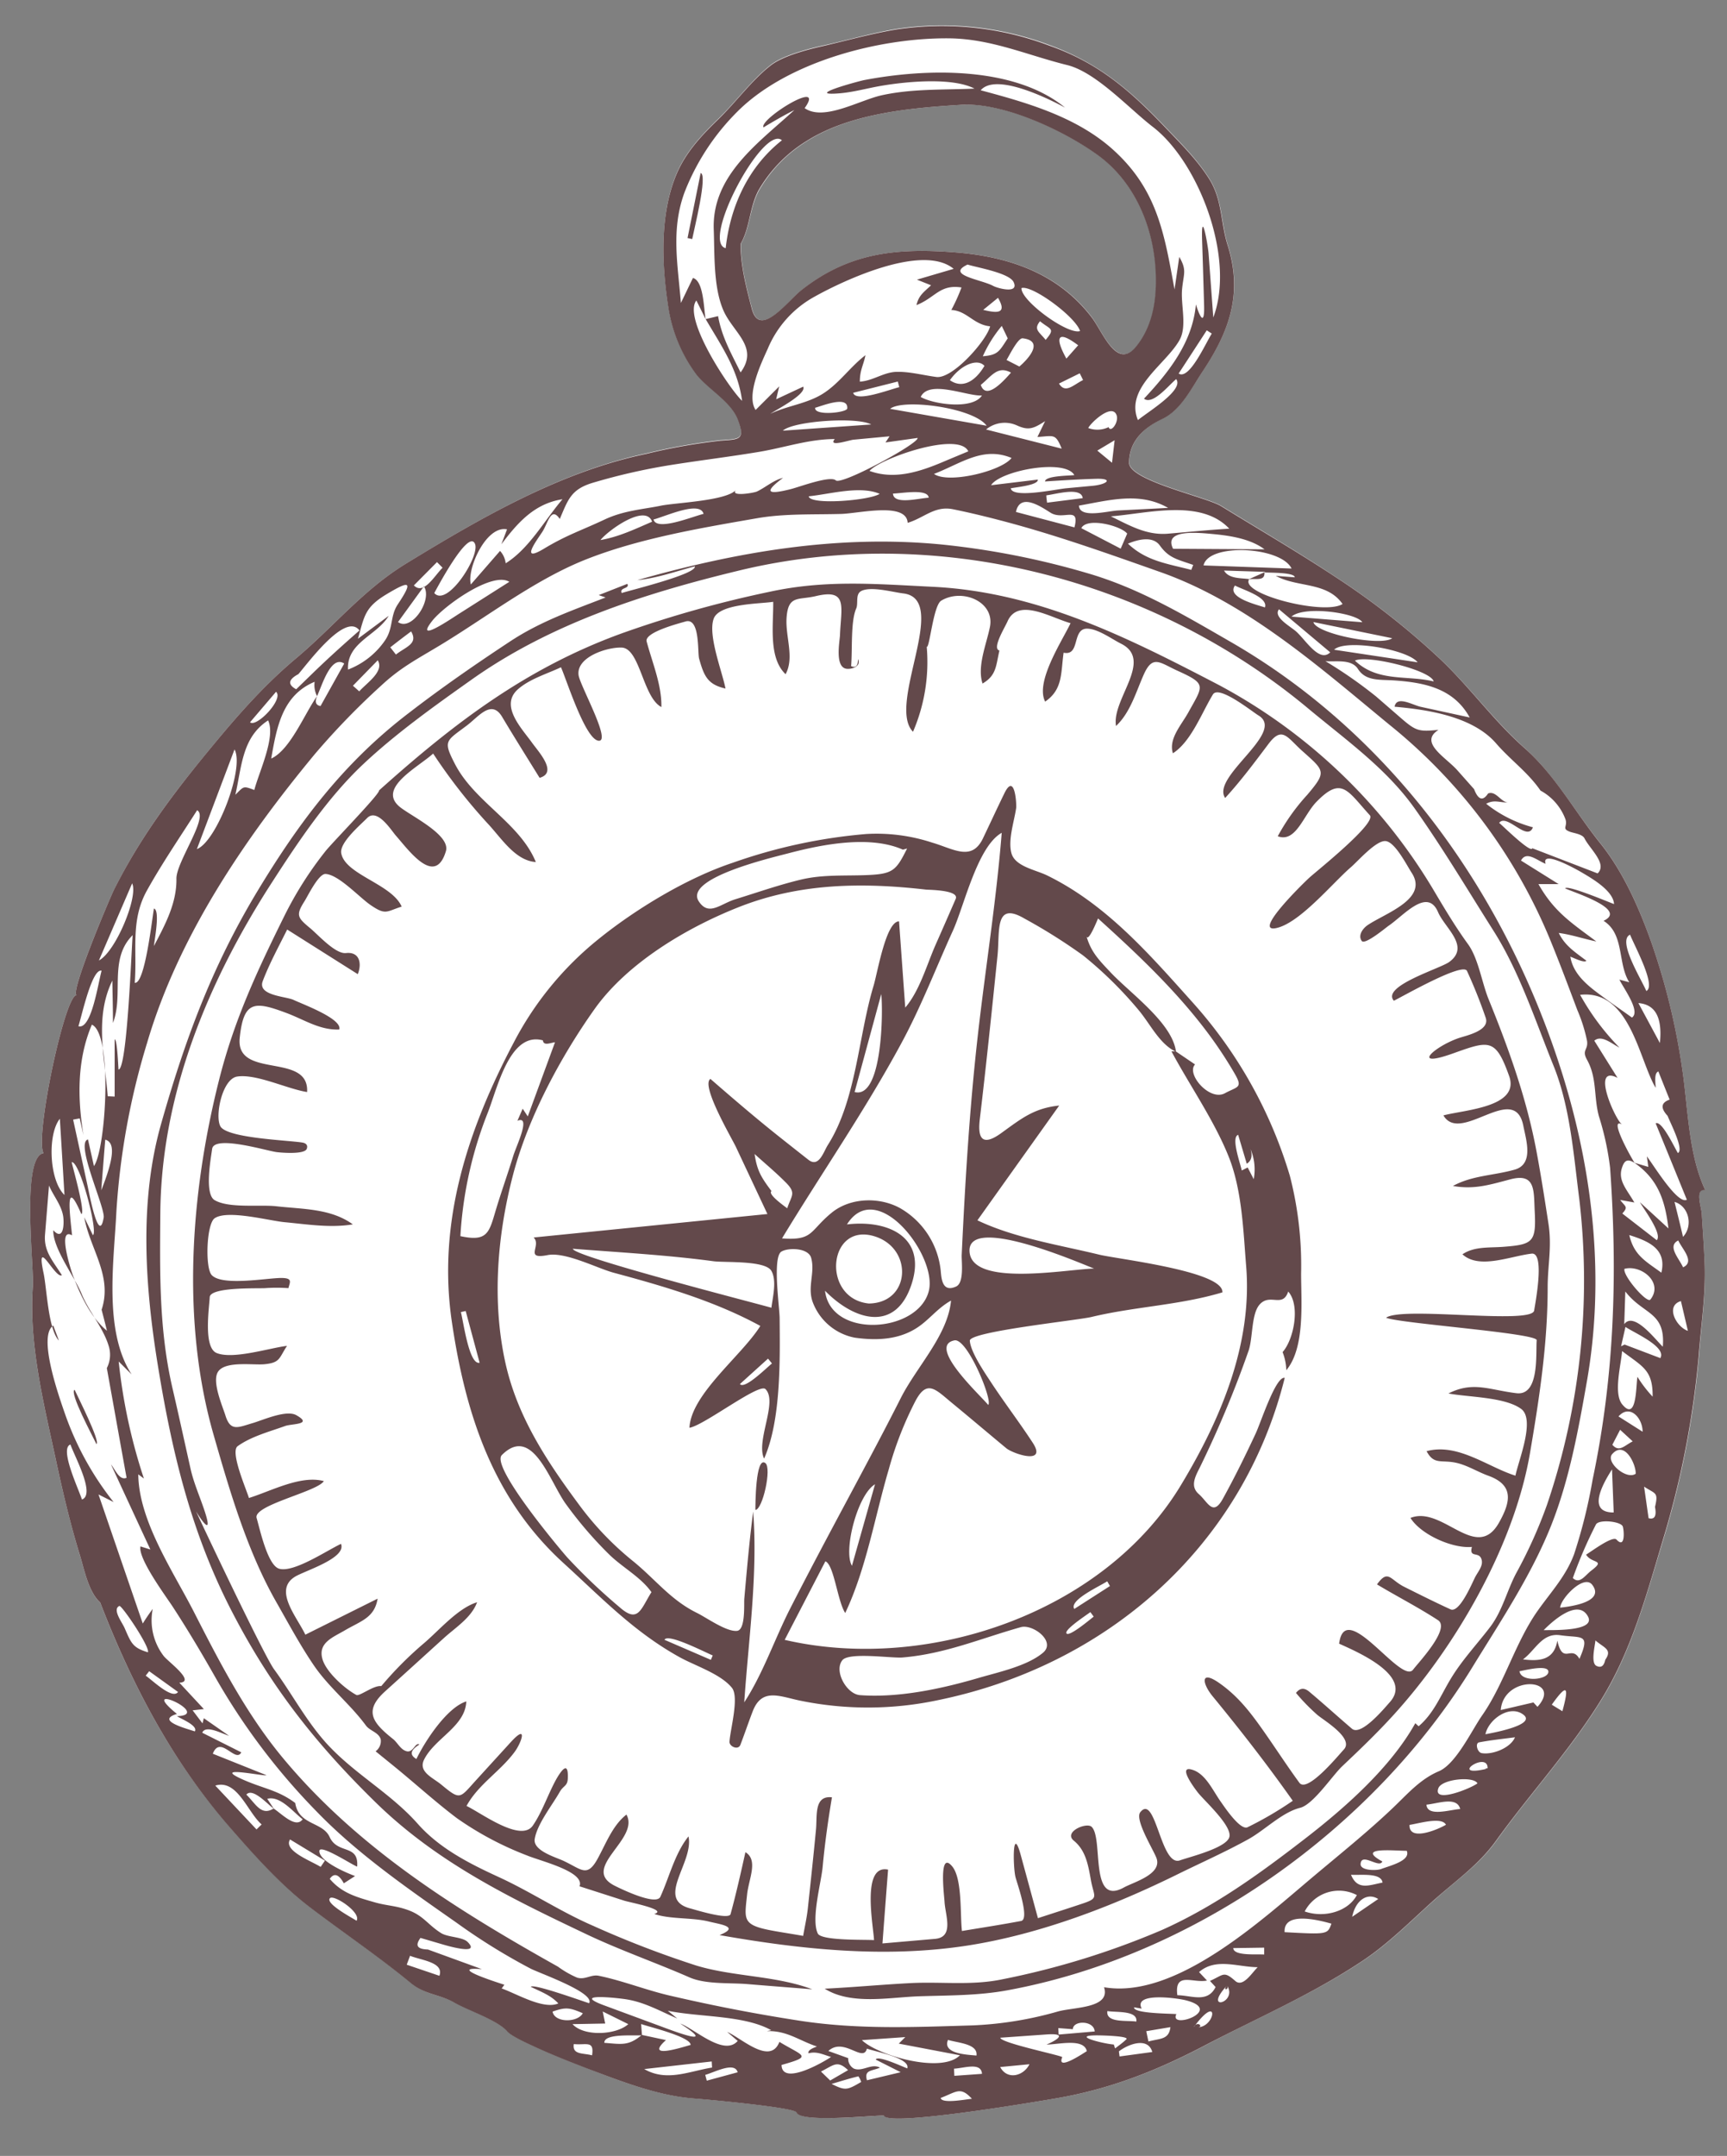 <svg xmlns="http://www.w3.org/2000/svg" viewBox="0 0 307 383"><rect x="0" y="0" width="307" height="383" fill="#808080" stroke="none"/><defs><style>.a{fill:#fff;}.b{fill:#63494b;}</style></defs><title>Unbenannt-4</title><path class="a" d="M303,224.14c-.12-2.85-.31-5.7-.5-8.56-.08-1.3-1.28-4.48.64-4.16-3.05-6.43-3.05-14.66-4.13-21.68a119.68,119.68,0,0,0-5.53-22.54c-2.2-6.15-5-12.46-9.07-17.5-4.56-5.68-8-12-13.45-16.87s-9.85-11-15.2-16a134.28,134.28,0,0,0-18-14.12C231,98.21,224,94.12,217.1,89.87c-2.68-1.65-16.44-4.53-16.38-7.74.07-3.83,2.68-6.21,5.91-7.74s5.23-5.52,7.2-8.5c4.8-7.21,7.11-13.8,4.44-22.33-1.28-4.12-.91-8.05-3.32-11.86-2.22-3.5-5.3-6.53-8.16-9.51C200.59,15.73,195.06,11.1,186.54,8a54,54,0,0,0-27.23-2.85c-4.39.73-8.67,2-13,2.94-2.67.6-7.1,1.74-9.27,3.43-3.37,2.62-6.16,6.5-9.34,9.58-3,2.91-5.82,5.9-7.46,9.81-3,7.21-2.6,16.18-1.4,23.77a26.7,26.7,0,0,0,5,11.81c2.08,2.65,6.16,4.84,7.34,8,1.35,3.64.24,3.47-3.11,3.71a105.78,105.78,0,0,0-13.22,2.36C99.63,83.8,85.46,92,72.15,100.15c-7.58,4.62-12.87,11.21-19.53,16.81-6.43,5.4-11.48,11.41-16.77,17.9-6,7.34-11.31,14.67-15.56,23.17-.86,1.7-7.95,18.49-6.65,18.78-2.05-.45-7.52,25.35-5.9,28.05-4,.62-1.64,20.36-1.9,23.68C5.06,239,8,250.24,10.14,260.33c1.17,5.37,2.46,10.73,4.07,16,.77,2.48,1.54,6.55,3.6,8.37,5.5,14.25,12.56,27.8,22.64,39.38,4.46,5.12,9.32,10.64,14.73,14.76,6,4.56,12.21,8.73,18,13.5,2.4,2,5.09,2,7.68,3.43,2.42,1.37,7.66,3.13,9.38,5.1.75.87,3.53,2.11,4.85,2.72,3.08,1.43,6.23,2.67,9.4,3.89,6.14,2.37,12.57,4.86,19.18,5.33,1.58.11,17.68,1.57,18,2.46.63,1.86,13.16.57,15.52.54.43,2.06,26.67-2.38,30.78-3.08,9.48-1.64,17.67-4.87,26.15-9.31,9.5-5,19.24-9.15,28.2-15.12,4.65-3.1,8.65-7.18,12.8-10.89,3.75-3.36,7.83-6.17,10.81-10.31,6.14-8.55,13.25-16.2,18.8-25.21,5.34-8.67,8-18.62,10.93-28.33a160.25,160.25,0,0,0,6.33-32.4C302.4,235.43,303.3,229.88,303,224.14ZM194.05,56.3c-6-7.82-14.77-10.72-24.22-11.47-10.4-.82-18.86.05-27.27,6.66-2.49,1.95-7.45,8.73-8.87,3.39-1-3.88-2-7.54-2-11.55,1.68-2.86,1.56-6.46,3.23-9.5a24.93,24.93,0,0,1,8.49-8.74c7.84-5,18.46-5.91,27.5-6.48,7.5-.47,18.2,4.56,24.21,8.87,7,5.05,10.38,13.83,10.43,22.3,0,4.2-.8,8.51-3.53,11.82C198.51,65.8,196,58.86,194.05,56.3Z"/><path class="b" d="M17.81,284.68c-2.06-1.82-2.84-5.89-3.6-8.37-1.62-5.25-2.9-10.61-4.07-16C8,250.24,5.06,239,5.84,228.54c.25-3.31-2.12-23.06,1.9-23.68-1.62-2.7,3.85-28.5,5.9-28.05-1.3-.28,5.79-17.07,6.64-18.78,4.26-8.5,9.58-15.83,15.56-23.17,5.3-6.49,10.35-12.5,16.78-17.9,6.66-5.59,11.95-12.19,19.52-16.81C85.46,92,99.63,83.8,114.84,80.64a104,104,0,0,1,13.22-2.35c3.35-.25,4.47-.08,3.11-3.71-1.19-3.2-5.27-5.4-7.34-8a26.7,26.7,0,0,1-5-11.81c-1.19-7.58-1.61-16.56,1.4-23.76,1.64-3.92,4.45-6.91,7.46-9.82,3.17-3.08,6-7,9.34-9.58,2.17-1.69,6.6-2.83,9.27-3.43,4.34-1,8.62-2.21,13-2.94a54,54,0,0,1,27.22,2.86c8.52,3,14.05,7.68,20.25,14.15,2.86,3,5.94,6,8.16,9.5,2.41,3.81,2,7.74,3.32,11.86,2.67,8.53.36,15.13-4.43,22.33-2,3-3.86,6.91-7.21,8.5s-5.85,3.92-5.91,7.74c-.06,3.21,13.7,6.09,16.38,7.74,6.91,4.25,13.93,8.34,20.69,12.82a134.28,134.28,0,0,1,18,14.12c5.36,5,9.72,11.17,15.2,16s8.89,11.19,13.44,16.87c4.05,5,6.88,11.35,9.08,17.5a119.87,119.87,0,0,1,5.53,22.54c1.07,7,1.08,15.26,4.13,21.68-1.92-.31-.72,2.87-.64,4.17.18,2.85.38,5.7.5,8.55.26,5.75-.64,11.29-1.07,17a161.19,161.19,0,0,1-6.34,32.41c-2.89,9.7-5.59,19.66-10.93,28.32-5.54,9-12.65,16.66-18.8,25.21-3,4.14-7,6.95-10.81,10.31-4.15,3.71-8.15,7.79-12.8,10.89-9,6-18.7,10.16-28.2,15.12-8.48,4.44-16.67,7.67-26.14,9.31-4.11.71-30.36,5.14-30.79,3.08-2.36,0-14.89,1.33-15.52-.54-.3-.89-16.4-2.35-18-2.46-6.62-.47-13-3-19.18-5.33-3.17-1.22-6.33-2.46-9.41-3.89-1.32-.61-4.09-1.85-4.85-2.72-1.72-2-7-3.72-9.38-5.1-2.58-1.47-5.27-1.45-7.67-3.42-5.8-4.78-12-8.95-18-13.51-5.41-4.12-10.27-9.64-14.73-14.76C30.37,312.48,23.31,298.93,17.81,284.68Zm30.83,36.6c1.51,1,3.94,3.59,5.16,1.92-1.73-1.34-4-4.25-6.29-3.64l1.17,1.77c-1.2-.89-3.78-3.8-4.89-2.52C45.46,320.45,46.43,322.67,48.64,321.28Zm65.44,40.22,4.3.92c-3.86,3.47,2.79,1.3,4.39.86,0-1.44-7.29-3.18-8.8-3.71l.15,2c-1.55.11-6.77-.36-6.69,1.34,3.12.24,4.28.58,6.65-1.39ZM56.39,123.64c-.47,1-.27,1.65.59,1.79l4.21-7.55c-2.4-1.59-4,4.08-4.83,5.79a4.32,4.32,0,0,1-.43-2.55c-5.76,2.41-6.74,8.07-7.72,13.64,3.42-1.55,6-8.14,8.18-11.12Zm165.66-20.76,2.89-1.29-7.35-.23c.84,1.5,3.08,1.31,4.48,1.52-1.82,2.63,13.37,6.49,16.59,4.42-2.81-4-8-2.88-11.87-5l3.37.26c0-.89-4.45-.8-5.39-.87.12,1.57-1.44,1.06-2.72,1.21Zm68.54,103.7,2.42.72c-.08-.63-.17-1.25-.26-1.87,1.23,1.59,5.48,8.61,7.11,7.7q-2.76-6.78-5.54-13.57c1.1-.54,3.3,4.23,3.95,5.28,1.15-.59-1.37-5.39-1.83-6.61q-1.94-2.08.36-2.88l-2-5c-.84.28-.47,2.22-.49,2.89-3-5.06-4.54-17.49-13.42-16.51a43.2,43.2,0,0,0,7,9.38c-1.4-.7-3.19-2.33-4.48-1.23l4.13,6.6c-4.86-2.48-.35,7.61.82,8.3-2.49-1.47,1.55,5.83,2.23,6.82-1.36-.87-1.87-.38-2.28.92-.7,2.22.87,3.78,2.22,6.1l-2.52-.45c.91,1.22,1.49,1.18.38,2.41l6.12,4.74c1.05-1.09-2.27-5.47-3-6.75l5.08,4.66c-.58-4.87-1.8-8.72-6.05-11.66ZM125.44,56.69l2.21-.53c.65,3.69,2.34,6.63,4,10,3.29-4.45-1.22-7-3-10.89-1.86-4.15-1.6-10-1.77-14.46-.37-9.63,7.86-15.34,14.33-21.26-1.89.95-3.68,2-5.49,3.08-.82-1.43,11.21-8.9,7.32-3.42,3.37,2.38,9.71-1.4,13.68-2.28,5.43-1.2,11-.94,16.51-1.19-4-2.06-12.26-1.23-16.53-.5-2.51.42-4.92,1.13-7.46,1.34-6.35.52,2.78-2,4.32-2.34,11-2.12,26.74-2.52,35.77,4.88-2.64-1.43-12.24-6.3-15-3.08,8.29,2.21,17.16,4.75,23.65,10.66,7.76,7.07,9,14.83,10.81,24.72l.84-5.78c1.41,2.4.75,3,.5,5.77s.92,6.55-.45,9c-2.42,4.32-9.75,8.51-7.4,14.22,1.8-1.48,8.27-5.36,6.8-7.28-1.37,1.14-4.17,4.66-5.72,3.48,4.45-4.76,8.62-10,9.23-16.75.59,1.92,1.59,4.23,1.45,0q-.16-5.7-.35-11.4c-.18-5.86,1,.64,1.15,2.32l.84,11.4c4-10.61-2.67-27.63-10.71-33.83-4.29-3.3-10.08-9.7-15.22-11-7.18-1.77-13.59-4.71-21.16-4.76-12.35-.09-28.65,4.17-37.49,13a41.41,41.41,0,0,0-9.41,14.35c-2.45,6.65-1.19,12.85-.65,19.66l2.14-4.44c1.92.52,1.91,5.44,2.26,7.32l-1.65-3.32c-2.47,3.17,5.85,15.67,8.13,17.83C131.18,65.61,128.31,61.59,125.44,56.69ZM24.58,261.92c.08,8.26,6.22,17.27,9.86,24.38,4.63,9.07,9.36,18.22,15.91,26.08,13.32,16,30.88,26.94,48.84,37a17.42,17.42,0,0,0,3.38,1.94c1.45.45,2.51-.61,3.88-.32,4.16.85,8.37,2.53,12.58,3.51,8,1.85,15.11,3.23,23.12,4.47,10.34,1.59,20.33,1.14,30.74.83a64.53,64.53,0,0,0,15.24-2.49c2.94-.78,9.34-.56,8.13-4.29,12.79,2.2,28.19-12.11,37.32-19.76,4.68-3.93,9.57-7.86,14-12.07,2.61-2.48,4.85-5.12,8.18-6.53,3.09-1.3,5.89-7.35,7.76-10,3.89-5.59,5.86-12.94,9.86-18.57,2.34-3.3,5-6.12,6.44-10a92.47,92.47,0,0,0,3.29-13.24c3.9-18.5,4.44-36.56,3.11-55.38a50,50,0,0,0-2-9.21c-.94-3.52-.29-6.71-2.1-10-1-1.79.24-1.69,0-3.36a27.69,27.69,0,0,0-1.72-5.46c-1.51-4-3-8-4.6-11.92a96,96,0,0,0-28.81-38.78c-12.4-10.19-25.29-21.66-40.66-27.1-8.51-3-17.1-6.07-25.81-8.48-3.64-1-7.4-1.95-11.1-2.7-3.28-.67-5.16,1.55-8.07,2.41-.21-3.74-8.63-1.67-11.8-1.58-4.9.14-10-.09-14.89.75-10.08,1.75-21.19,3.61-30.71,7.42-9.25,3.71-17.84,10.48-26.42,15.58-3.68,2.2-6.49,3.69-9.76,6.74a132.73,132.73,0,0,0-11.79,12.16c-12.43,15-24.24,32.3-29.82,51.28a129.68,129.68,0,0,0-5.47,30c-.41,8.72-2.33,21.2,2.71,28.94l-2.3-2.3a98.59,98.59,0,0,0,4.48,20.79ZM131.65,43.33c0,4,1,7.67,2,11.55,1.42,5.34,6.38-1.44,8.87-3.39,8.41-6.61,16.87-7.48,27.27-6.66,9.45.75,18.19,3.65,24.22,11.48,2,2.55,4.45,9.5,7.92,5.29,2.73-3.31,3.57-7.62,3.54-11.81,0-8.47-3.38-17.26-10.43-22.31-6-4.31-16.72-9.33-24.22-8.86-9,.56-19.66,1.5-27.5,6.47a24.93,24.93,0,0,0-8.49,8.74C133.21,36.87,133.33,40.47,131.65,43.33ZM104.76,355.82c.8-1.89-8.63-5.19-10.43-6.09A109.46,109.46,0,0,1,81.2,341.6c-8.57-6-17.63-12.24-24.91-19.78a116.3,116.3,0,0,1-18-23.83c-2.41-4.25-4.88-8.4-7.55-12.5-1.23-1.89-6.25-8.63-5.77-10.77l1.76.55q-3.51-7.56-7-15.11c.74.9,1.5,2.91,2.77,2.37q-1.17-6.46-2.33-12.94c-.39-2.18-.79-4.37-1.18-6.55a5.17,5.17,0,0,0,.31-4c-1-3.26-3.53-6.07-4.83-9.27-1.24-3-5.08-8-5-11.22,1.73,1.9,1.94-.78,1.79-2.24-.23-2.12-1.75-3.8-2.55-5.7L8,219.35c-.24,3,1.46,4.71,3,7.19-1.18.73-4.71-7.2-3.26-.39.59,2.75.82,10,2.73,12l-1-2.66c-2.83,1.85,1.08,12.79,2.09,15.7a53.48,53.48,0,0,0,8.63,15.65l-2.68-1.35q3.93,11.46,7.87,22.93c.57-.92,1.12-1.73,1.77-2.6a10.42,10.42,0,0,0,1.94,8.36c.76,1,5.81,4.63,2.79,4.75l4.36,4.69-2,.22L36,306.16l.23-.92,4.48,3.12c-1.31-.39-4.15-2-4.76-.54l6.94,3.48c-1,2-3.74-3.17-5.06.25l9.53,3.81c-.11.29-9.86-1.81-4.4.68,3.77,1.72,6.35,1.89,9.52,4.26.63,4,4.86,3.29,6.12,6.05,1.42,3.13,5.21,1.19,4.89,5.25-.68-.16-6.78-4.2-6.72-2.73.06,1.84,4.85,3.86,6.35,4.41l-2,1.29c-.9-1.63-1.74-1.89-2.5-.79,2.18,2.57,4.83,3.26,8.07,4.19,2.16.61,3.86.57,6.13,1.46,2.54,1,3.31,2.56,5.62,4,1.24.75,3.8.65,4.7,1.57,2.47,2.51-4.1.53-4.5.41l-3.89-1.14c-1,1.37-.58,2,1.32,2.06l9.59,3.49c-6.12-.49,2.2,2.19,4,2.77l-.48.66c2.68.94,7.42,3.81,10.07,2.66-1.35-1.47-3.12-2.08-4.89-2.95.36-.64,9.16,2.54,10.33,2.9Zm32.17-282.3c3-1.45,6.56-1.79,9.43-3.63s4.81-4.76,7.49-6.79c-.36,1.8-1,2.63-1,4.7,2.32-.14,4.2-1.67,6.5-1.74s4.75.6,7.11.91c2.88.37,8.91-6.44,9.55-9-2.94-.28-4.14-2.78-6.9-2.9a32.12,32.12,0,0,0,1.81-4c-3.88-.6-4.65,1.82-8,3.13.39-1.74,1.33-2.32,2.59-3.52l-2.51-1,6.53-1.92c-5.53-4.56-19.63,2.1-24.65,4.9a18.8,18.8,0,0,0-8.39,9.27c-1.09,2.42-3.92,8.24-2.17,10.9l4.2-4.19c-.18.76-.37,1.53-.54,2.29l4.8-2.24C143.44,70,138.15,72.69,136.93,73.52ZM148.39,78c-4.58,0-8.86,1.5-13.37,2.26-5.14.86-10.32,1.49-15.47,2.3a108.83,108.83,0,0,0-14.15,3.2c-3.92,1.17-4.41,3-5.89,6.43-1.58-2.31-2.09.76-3.12,2.32s-4,5.54.25,3c4.09-2.47,6.6-3.22,10.87-5.23,3.41-1.6,6.86-1.8,10-2.45,2.69-.54,11.54-.84,13.33-2.79-1.16,1.26,3.18.53,3.71.28,1.58-.75,2.91-2,4.65-2.43-3.63,2.69-2.57,3,1.38,2,1.43-.35,7-2.46,8-1.55s14.76-6.55,14.54-7.54l-5.71.8.72-1.09-6.39.6c-.78.07-4.56,1.37-3.37-.08Zm87.24,39.47a79.83,79.83,0,0,1,9,6.27l4.52,3.92c2.59,2.24,3.14,2.34,6.57,2-3.55,2.22,1.23,4.83,3.32,7.15l3,3.38q1.11,2.88,2.49.77c1.38-.53,2.24,1.49,3.5,1.6-1.6,0-2.42-.54-3.84.23a22.64,22.64,0,0,0,8.31,4.18c-1,2.67-4.63-2.54-6-.79,1,.88,5.67,5.45,5.89,4.51L284,155.16c1.77-1.7-1.36-4.3-2.33-6.22-.39-.77-1.88-.92-2.57-1.17-1.55-.57-.4-.91-.81-2.21a9.64,9.64,0,0,0-4.44-5.11c-2.25-3.27-5.31-5.4-7.89-8.38-4.15-4.79-12.11-6-18.05-6.52.35-2,3.06-.38,4.57,0l8.78,1.91c-2.84-5.15-7.94-6.19-13.36-6.58-2.64-.18-5.07.16-6.48-2C240.26,117,237.43,117.62,235.63,117.46ZM282,170.67c-.34.49-2.3-.55-2.85-.71.51,3.08,3,5.08,5.47,6.89,1.8,1.35,3.66,2.6,5.48,3.92,1.6-1.06-1.45-5.15-2.23-6.74l1.76.47c-2.13-3.39-.81-8.55-4.58-10.92,4.38-2-5.18-5-6.83-5.76.35-.68,7.63,2.4,8.7,2.79-.13-2.45-4.18-4.7-6-5.77-1-.57-7-3.89-6.16-1.38-1.56-.62-3.43-2.37-4.38-.58l6.69,4.18-3.59,0c2.79,4.94,5.86,6.88,10.29,10.19-2.27-.46-4.38-1.21-6.68-1.51,1.13,2.3,2.84,3.35,4.87,4.9ZM136.32,360.83l.77-.17c-4.82-2.69-12.78-2.29-18.38-3.45l1.69,1.38c-3-1.29-5.75-2.87-9-3.4-1.58-.26-9.88-1.16-4.18,1L117.53,360c3.39,1.27,9.77,3.6,3.39-.51,2.5.88,7.77,5.9,10.22,3.08l-1.88-1.6c2.52,1.08,7.66,6,9.29,1.77,4.27,2.59,6,2.51.38,4.1.08,3.73,7.34-.43,8.8-1.42-1.38-.41-2.56-1.05-4-.65-.2-.62,1-1,1.49-1.21C142,362.49,139.9,360.71,136.32,360.83ZM14.17,198.68,13,198.9l2.58,11.81c.25,1.13,2,10.61,2.85,5.6.3-1.75-5.12-13.31-2.79-13.89l1.06,4.74c2.13-3,3.39-23.46-.37-25.13-2.65,6.24-2.57,13.05-1.49,19.64Zm3.89,34c2-6-2.06-10.78-3.08-16.42l1.53,3.16c1-.47-2.34-13.26-3.77-12.95.26,1.16,2.47,8.93,1.72,9.22-3-7-2,.26-1.65,3.77-2.65-1.54-.25,6.08.2,7.26,1.3,3.42,3.13,7.32,6,9.69C18.71,235.15,18.38,233.91,18.06,232.67ZM24,174.59c1.74.17,3-11.05,3.36-13.19,1.13.3.12,5.46,0,6.66,2-3.79,4.08-7.63,4-12,0-3,5.81-10.95,3.68-12.12-3,4.71-6.18,9.34-8.9,14.22-3,5.34-1.73,10.65-2.19,16.46Zm-4.83,20.16,1.21.06c0-3.39,0-6.78,0-10.17.46,0,.63,4.71.69,5.37,1.53-.08,2.29-21.11,2.51-23.88-4.31,4.3-1.53,10.48-3.5,15.6,0-2.51-.07-5-.11-7.53-3.2,6.57-1.36,13.64-.82,20.55ZM88.89,97.87a3.87,3.87,0,0,1,1,2.2c4.17-2.59,6.91-7.64,10.1-11.38-5,.77-8,4.2-10.86,8l1-2.65c-3.69-.76-7.17,7-6.43,9.79Zm-27,21.07a14.06,14.06,0,0,0,6.58-5.21c1.47-2.2.86-4.29,2.24-6.36,2.78-4.17,2.19-4.31-2-1.8-3.88,2.34-3.93,3.86-5.08,7.9l5.47-4.07c-2.12,3.53-7.47,4.71-7.24,9.54ZM197.47,91.73c3.3,1.6,6.33,3.4,10.15,3.08,3.65-.31,7.24-.67,10.9-.89-5.05-5.37-14.58-2.69-21.05-2.19Zm-11.7-6.14c-.11-1.08,4.17-1.06,5.21-1.19-1.72-3-13.25-.75-14.8,1.8l8.31-1c.11,1-3.84,1.34-4.81,1.55.3,1.82,7.87.2,9.78,0l4.81-.45c2.58-.25,3.7-1.33.57-1.24s-6.05.28-9.07.47Zm-17.48-3.81,3.84-1.6c-1.7-3.64-15.69,1.26-17.56,3.48C159.25,85.37,164,83.63,168.29,81.78Zm40.26,15.71,16.24.1c-2.47-1.85-6-2.41-9-2.7-2.55-.23-9.06-1-7.26,2.6ZM216.09,353l-1-1.09c2.45-1.09,2.42-1.83,4.49,0,1.38,1.24,3-1.5,4-2.44-3.48,0-7.45-1.74-10.43.87l1.41,1.5c-2.44.53-5.83-1.68-5.27,2.61C211.84,354.48,214.64,355.89,216.09,353ZM35,150.84c3.48-1.29,8.52-14.42,6.69-17.7Zm256.1,93.79a22.77,22.77,0,0,0,2.68,3.49c.05-4.74-1.73-5.3-5.43-8.1-.2,2.53-1.55,7.48,0,9.44,2.6,3.18,2.45-3,2.72-4.83ZM45.21,140.34c.81-3.16,3.85-9.42,2.45-12.36-4.64,3-4.68,8.21-5.82,13.21C43.4,139.65,43.19,139.6,45.21,140.34Zm234.39,140c1.22,1.17,2.16-.48,3.3-1.34,2.62-2,.06-1.16-.95-2.82.93-.55,4.72-3.41,5.41-2.67,1.57,1.69,1.35-1.55,1.12-2.31-.29-.93-4.22-1.34-4.77-.39a78.52,78.52,0,0,0-4.11,9.52ZM153.21,362.43c2.85,2.75,14.19,6,17.43,2.69l-10.87-2.07,1.16-1.16Zm2.47,3.46c.31-.84,4.69,1.23,5.6,1.56.59-1.81-5.46-2.92-7.18-3.51-.64,2.59-4.1-2.11-6.85.42l3.53,1.27a2,2,0,0,0,1,1.85c1.5.64,3.15-1,4.65-.16-1.57.65-2.82.39-2.32,2.24l6-1.43ZM177.83,362c-.05.92,11.11,3.2,11,3.46-1.11,2.63,4-.87,4.37-1.07-.52-2.35-5-1.19-7.17-1.17,1.88-.79,3.87-2.07,0-1.8ZM229.6,101c-1.94-3.94-14.81-4.56-15.65-.55Zm47.24,190.46c1,4.43,2.48.66,3.93,3.24,2-4.6.4-3.65-3.41-4.2-3.24-.48-4.42,2.68-6.63,4.29C273.71,295.16,276.27,294.92,276.84,291.45ZM90.54,103.36c-3.05-1.88-11.59,4.27-13.67,6.89-3.42,4.32,3.57-.49,4.77-1.24ZM201.6,356.6c-.17,1.1,6.21,1.1,7.52,1.2-1.44,2.87,8.64-.65,1.71-2.44-1.51-.4-9.41-1.5-7.88,1.47ZM179.82,81.36c-5.1-2.13-9,1-13.79,2.83C168.53,86,178,83.72,179.82,81.36Zm-21.59-8.73,17.16,3c-2.37-3.24-14.89-4.85-17.16-3ZM139,24.92c-3.34-2.86-14.46,18.06-10,19.17C129.83,36.62,133,29.66,139,24.92ZM191.8,89.83c.12,2.3,4.87,1,6.85.86l9-.46c-5.07-2.92-10.52-1.34-15.89-.4Zm97.12,139.66c-.06,1.92-.12,3.84-.19,5.75,1.74-2.34,5.59,2.82,6.86,4,.5-6.25-3.46-5.65-6.66-9.8ZM63.9,112c-2.47-3.32-9.13,5.77-10.86,7.76q-2.7,1.44-.39,2.69l3.25-3.15C58.5,116.79,61.17,114.39,63.9,112ZM272.59,302.44l.72.78c4.65-5.13-6-5.78-6.53.57ZM240.86,117.36c4.07,3.87,9.26,2.54,14,3.7C254.38,119.07,243.06,116.28,240.86,117.36Zm-163.66-12c2.29,2.59,8.14-6.54,7.24-8.73C83.27,93.76,77.36,105.1,77.2,105.35ZM192,58.81c-.83-2.57-8.57-8.24-10.42-7.63C181.45,53.41,189.81,59.54,192,58.81ZM241.2,336.66a6.87,6.87,0,0,0-9.27,2.91h0C235.5,340.81,239.7,339.52,241.2,336.66ZM211.77,101.24l.34-.88c-2.83-1-4.3-1.19-5.93-3.45-1.3-1.81-4.08-1-5.67-.33C203.77,99.68,207.46,100.12,211.77,101.24Zm77,124.17c-.32,1.22,4,6.2,4.61,5.46,2.38-3-1.6-6.24-4.61-5.46Zm-55.29-114.9c.41,2.06,12,4.38,14,2.87ZM188.73,79.7c-1.11-2.73-1.37-2.26-4.31-2.07l1.36-2.81c-2.06,1.32-2.92,1.7-5,.76a5.22,5.22,0,0,0-5.49.72ZM172,47c-4,1.87,2.47,2.65,4.57,3.8.7.39,4.66,1.5,3.61-.7C179.37,48.47,173.62,47.52,172,47ZM295.33,226.09c1-4.18-2.2-5.58-5.7-6.68C290.47,223,292.46,224,295.33,226.09ZM11.46,212.29c-.29-4.88-.54-9-.82-13.54C8.44,201.45,8.71,209.64,11.46,212.29ZM237.2,115.43,252,117.66c-1.74-2.3-12.86-4.21-14.85-2.23ZM191,93.69c1-3.93-2-1.16-4.27-2.62-1.6-1-5.39-3.65-6.13-.12Zm9.4,1.14c-1.05-1.42-7.18-3-8.18-1l7,3.64,1.16-2.69ZM17.58,170.63c3-1.57,7.05-11.39,5.91-13.7ZM245.73,330.69c-.52,1.3-3.67-1.63-3.86.4-.13,1.28,2.89,1.24,3.65.94,1.54-.59,5.3-1.46,4.55-3.24C248.13,328.83,240.81,328,245.73,330.69ZM126.58,367.3l-.06-1.08-12,1.35c4,2.31,8,.38,12.06-.27Zm147.83-77.7c1-.06,9.38.33,7.87-2.44-1.82-3.36-6.61,1.14-7.87,2.44ZM229.59,109.54l12.58,1C241.15,108.87,231.83,107.56,229.59,109.54ZM115.92,92.68c-1.16-3.25-7.77,1.5-9.18,3.26C110,95.38,112.86,94,115.92,92.68ZM277.34,285.6c1.15-.13,8.13-.85,5.71-4.05C281.56,279.58,277.42,284,277.34,285.6Zm-13.27,22.49c.37-.09,9.19-1.55,6.76-3.46s-6.24.83-6.77,3.46ZM107.58,359.48l-5.81.11c2.07,2.25,7.76,1.93,9.92,0l-4.55-2.25Zm129.1-17.74c-4.05-1.16-8.52-1.68-8.32,1.51,7.63.41,7.63.41,8.32-1.51ZM26.3,293.53c.36-1-4.68-8.41-5.08-8.23-1.31.59.48,2.9.92,3.9C23.32,291.9,23.57,292.72,26.3,293.53Zm262.5-54.67,6.35,2.41c1.13-2-4.46-4.39-6.2-5.54l-.78,3.44.63-.31ZM174.55,70.26c-2.65.16-9.41-2.88-10.88.26,2.17,1.28,9.19,2.33,10.88-.25Zm6.67-5.16c1.21-1,4.67-4.51.58-5-.85-.11-2.45,3.19-2.87,3.85l2.29,1.17ZM45.6,325l.91-.89c-2.51-2.16-4.3-8.09-8.24-6.9ZM143.76,88.17c.23,1.62,10.9.73,12.61-.44-3.48-1.51-8.91.07-12.61.44ZM262.64,316.81c-.71-1.32-6.36-.75-6.95.87C254.65,320.48,261.55,317.68,262.64,316.81ZM227.36,108.24c-1.09,1.39,2,3,3.11,4,1.73,1.59,4.09,5.52,6,3.65Zm59.5,160.45-.3-7.65C284.74,263.87,282.15,268.73,286.86,268.69ZM139.16,76.51l15.71-1.1C152.33,74,141,74.8,139.16,76.51Zm-68.41,34c2.43,1.73,6.18-3.95,4.61-6.35ZM34.63,307.58c.6-1-2.3-2.16-3.18-2.7,6.56-.22-7.46-6.47,0-.4C27.57,305.66,33.16,307.08,34.63,307.58ZM175,65c-1.24-1.41-4.21-.19-6.14,2.54C170.92,69,173.22,68,175,65Zm94.31,243.63c-2.13.28-4.27.5-6.38.9-.75.15-.31,1.77.45,1.91,1.91.34,5.15-.91,5.93-2.81Zm21.46-46.82c.08-1.62-1.94-6-4.17-3.5-1.26,1.39,2.52,4.67,4.17,3.5ZM179.14,60.11l-1.06-2.21a23,23,0,0,0-3.37,5.39C177.43,63.07,177.62,62.42,179.14,60.11ZM292.66,176.05c1.8-.91-2.1-8-2.89-10-2.3,1,1.91,7.75,2.89,10ZM14.57,266.39c2.41-.89-1.22-7.47-2.05-9.77C10.54,257.3,13.9,264.36,14.57,266.39Zm3.49-93.94c-1.7-.47-3.52,8-4.12,9.86,2.31.67,3.48-7.56,4.12-9.86ZM174.35,68.38c1,3,4.5-1.24,5.37-2.18C177.35,64.9,176.3,66.79,174.35,68.38ZM18,211.46c2.35-5.92,2.45-8.52.71-9C18.46,205.49,18.23,208.48,18,211.46ZM197.07,75.88c.4,1.14,1.94-1,1.38-2.22-.87-2-4.54,1.43-5,2.38A4.63,4.63,0,0,0,197.07,75.88Zm-72,15.41c-.64-2.4-6.68.42-8.9,1,.56,2.13,6.87-.51,8.9-1Zm170,94c.47-4.55-.83-6.86-3.82-7.09ZM198,363.21l.22.69c.69-.52,1.36-1,2-1.61s-4.67-.7-4.7-.7C189.85,361.48,196,363.06,198,363.21ZM215.41,59.26l-.89-.58q-2.49,3.84-5,7.68C211.4,67.57,214.27,61.07,215.41,59.26Zm84.64,177.17-1.24-5.29c-2.82.82-.85,4.59,1.24,5.29Zm-43,87.76c-.72-1.52-4.91-.22-6.48,0C250.42,327.18,255.5,325.07,257,324.19ZM62.74,121.82l1.12,1c1.36-1.53,4.49-3.53,3.29-5.52ZM57,331.66l.76-1.12-6.2-3.76c-1.23,2,3.71,3.79,5.45,4.88Zm15.9,15.77-.6,1.6L78.11,351c.86-2.39-3.15-2.74-5.16-3.53Zm126,17,.12.9,5.82-.79c-.81-2.81-4.45-1.29-5.93-.12Zm-51.32,5.17,3.18-1.84c-1.94-1.8-2.46-.94-4.82.25Zm42-305.91,2.08-2.35C187.87,58.48,187.5,60,189.58,63.73Zm-1.45,296.6.06,1.15,6.41-.55c-.13-2-3.87-2-3.88-.4Zm-89.9-2.93c.33,2,4.45,2,5.37.29-2.35-1-3-1.12-5.37-.29Zm105.54,3.48c.12.61.25,1.22.38,1.83,2.1-.57,3.64-.29,3.91-2.55Zm42-26.4c-.25-1.82-4-1.27-5.61-1.39,1.17,2.83,3.2,1.85,5.61,1.39ZM224.86,107.91c.62-1.8-3.8-3.09-5.33-3.89-1.52,2.1,3.73,3.37,5.33,3.89ZM69.38,115l1,1.28c1.79-1.4,4-1.91,2.7-4.11Q71.2,113.57,69.38,115Zm9.3-14.14-1-1L73.57,104C75.33,105.75,77.19,102.33,78.68,100.85ZM253.57,320.6c.17,2.21,4.13.9,6,.77C259,319.07,255.58,320.42,253.57,320.6ZM292,254.35c0-2.42-2.26-5-4.29-2.72ZM173.58,365.17c.3-2.1-3.28-2.23-5.06-2.78C167.51,364.83,171.74,365,173.58,365.17ZM159.86,68.78l-.26-1-7.93,2C152.1,71.53,158.12,69.2,159.86,68.78ZM286.62,256.66c1.21,1.42,2.15.13,3.62-.6L288,254Zm12.56-36.93c1.87-2,1-5.5-1.51-6.21.52,2.11,1,4,1.51,6.21Zm-15.57,71.69c-.08,1-.89,4.11.24,4.55.77.35,1.28,0,1.51-1.11C286.67,293,285.14,292.76,283.61,291.42ZM186,88c0,.43.09.87.13,1.3l6.34-.8C192.21,86.43,187.7,87.8,186,88Zm-41.09-15.5c-.06,1.43,5.62.8,5.7.07C150.83,70.12,145.9,72.21,144.86,72.45ZM270.11,296.89c.29,2,4.93,1.56,5.13.19C275.46,295.53,270.64,296.84,270.11,296.89Zm22.95-27.18c1.07.28,1.45-.38,1.14-2,.64-2.7.07-2.27-1.94-3.61.27,1.86.53,3.73.8,5.6ZM177.8,367.21c1.26,2.38,4.18,1.59,5.2-.5ZM44.45,128.31c1.13,1,6.07-4.15,4.62-5.41ZM224.73,347.22V346l-5.5.08C219.3,347.51,223.39,347.12,224.73,347.22ZM195.06,80.05l2.62,2.16c.15-1.33.31-2.66.46-4Zm17.2,280c3.66,1,4.91-6.59,0,0C214.23,360.55,213.14,358.81,212.26,360ZM63.38,341.22c.91-1.45-4.08-4.73-4.73-4C57.78,338.17,62.7,340.76,63.38,341.22Zm84.47,29c2.46,1.24,2.77,1.07,5.24-.36a3.63,3.63,0,0,0-.5-1c-1.6.38-3.17.88-4.74,1.34Zm17.24-281.8c-.14-1.66-4.84-.76-6.35-.74.1,2.06,4.58.83,6.35.74Zm27.44-20.9c-.19-.4-.39-.8-.59-1.2l-3.69,1.82c1.14,1.88,2.58.2,4.28-.62Zm47.84,273,4.63-3.16c-1.88-1.19-4,.13-4.63,3.16Zm-115,28.11.27,1,5.49-1.49c-.53-1.95-4.1,0-5.76.46Zm44.22-1.12.06,1.26,4.91-.35c-.13-2.14-3.17-1-5-.92Zm48.53-14.79c-4.44,4.8,2,3.07,0,0-.92,1,.5.78,0,0ZM202,359.13c.27-2-3.49-1.6-5.15-1.86-.29,2.12,3.36,1.62,5.15,1.86ZM26.52,296.89l-.62.79c1.27.88,4.73,4.29,5.75,2.9ZM277.74,304c1.1-4.06,1.05-5.3-1.89-1.16l1.89,1.16Zm-110.52,68.7c.18,1.09,4.5.23,5.55.15-2.05-2.25-2.73-1.22-5.55-.15ZM298.33,220.37c-2,1,.12,3.14.86,4.77C301.32,224.15,299.11,222,298.33,220.37ZM184.88,57.07c-1.21,1.48-.14,1.88,1,3.31C187.68,58.27,186.71,58.59,184.88,57.07Zm79.56,257.12c.16-3.36-7.32,1.76,0,0C264.46,314,263.56,314.4,264.44,314.19ZM102,363.13c-.3,1.94,1.66,1.56,3.25,2,.4-2.7-1-1.78-3.25-2ZM174.78,55.05c2.5.61,4.3.71,2.63-2.14Z"/><path class="b" d="M67.38,140.42c13.31-11.93,26.14-21.73,43.14-27.9a200,200,0,0,1,26.29-7.39c10-2.17,18.85-1.38,28.94-.89,18.71.91,34.69,9,50.94,17.46a98.37,98.37,0,0,1,37.94,36.07c2,3.37,4,6.75,6.31,9.93,1.86,2.54,2.47,6.83,3.68,9.81,3.59,8.83,6.77,17.67,8.52,27.06.8,4.28,1.47,8.57,2.13,12.88.62,4.09-.14,7.22-.15,11.24,0,10-1.46,19.61-3.14,29.44-2.82,16.49-13.25,34.53-24.51,46.81-2.83,3.09-5.87,6-8.9,8.86-1.79,1.72-5.13,6.78-7.46,7.36-3.24.81-6.3,4-9.29,5.63-4,2.21-8.22,4.08-12.33,6.1-11.64,5.75-24.72,10.77-37.58,12.75-14.64,2.25-29.49.69-44-1.87,3.71-1.49.17-1.89-1.91-2.41-3-.75-6.88-.37-9.7-1.35,2.48-.72-4.11-2-5.28-2.34l-8-2.57c1-2.6-6.85-4.45-9.34-5.48A57.12,57.12,0,0,1,81.22,323c-3.9-2.94-7.53-6.27-11.32-9.34l-3.13-2.54a2.26,2.26,0,0,0,.91-2.13c-.36-1.24-1.93-1.49-2.63-2.45-2.79-3.79-6.55-6.74-9.22-10.63-2.41-3.53-4.5-7.41-6.62-11.14C44,275.7,40.87,265,38,255c-5.8-20.08-4.15-42.93.92-63.06,2.68-10.66,6.72-19.3,11.57-29.1a64.55,64.55,0,0,1,7.3-11.54C58.84,149.91,67.59,141,67.38,140.42Zm.38,159.14A64.26,64.26,0,0,1,75.27,292c2.75-2.31,6.09-6.31,9.54-7.36-1,2.72-3.75,4.42-5.87,6.33-3.52,3.19-7,6.36-10.56,9.57-3.71,3.41-2.2,5.47,1.49,8.4.8.64,1.3,1.83,2.34,2.15,1.26.4,1.58-1.64,2.34-1.17-1.61,1-1.78,1.82-.53,2.57,1.54-3.2,5.45-9.17,8.87-10.23-.17,4.44-5.58,6.51-7.49,10.31-1.1,2.18,1.47,3.19,3,4.43,3.52,2.92,3.27,2.49,6.32-.85l6.06-6.64c3.14-3.44,1.93.06.7,1.72-2.56,3.47-6.46,5.76-8.55,9.6,2.44,1.12,9.65,6.58,11.79,3.48,1.72-2.5,2.72-5.66,4.22-8.33,1-1.71,2.08-3,2-.23,0,1.61-.74,1.35-1.45,2.6-1.32,2.34-4,5.68-4.43,8.32-.39,2.18,4,3.33,5.3,4,3,1.43,4,2.84,5.79-.31,1.53-2.74,2.72-6.07,5.21-8,2.44,4.38-8.33,9.51-2.07,12.65.91.46,7.34,3.62,8.1,1.95,1.6-3.51,2.58-7.72,5-10.72,1,4.63-6,11.18.35,12.8.73.19,6.83,2.1,7.13,1,1-3.65,1.82-7.33,2.64-11,2.33,1.42.59,4.72.3,7.51-.45,4.35-.93,5.38,4.13,6.36,1.93.37,3.89.65,5.83,1,.28-1.61.65-3.21.83-4.84.5-4.64,1-9.28,1.44-13.91.27-2.51-.41-6.23,2.85-5.87-.69,4.13-1.26,8.16-1.65,12.36-.27,2.85-2.08,9.25-.87,11.83.62,1.33,8.52,1.06,10,1.18-.09-2.41-2.32-13.54,2.5-12.52q-.51,6.56-1,13.11l9.33-.81c3.43-.28,1.87-4.12,1.71-6.52,0-.69-1.18-9.46,1.38-6.33,1.8,2.21,1.37,8.65,1.71,11.45,3.51-.58,7-1.12,10.51-1.78,1.63-.31-.82-7-1-7.84-.44-1.83-.58-9.61,1-3.66q1.5,5.49,3,11c2.56-.83,5.13-1.66,7.69-2.51,3.27-1.08,2.29-1.15,1.73-4.22-.47-2.56-.86-5.23-3-7-2-1.57,2.23-3.37,3.13-2.49,2.14,2.08-.48,14.19,5.73,10.77,1.7-.95,6.85-2.33,5.79-5.23-.56-1.51-3.92-6.85-2.87-8.15,2.75-3.41,3.6,9.79,7.05,8.56,1.77-.63,8.35-2.22,8.79-4.19S214.2,320,213,318.52c.21.27-3.87-4.79-1.3-4.19s3.85,3.72,5.35,5.8c.52.73,3.37,5.05,4.7,4.49a63,63,0,0,0,8.06-4.71c-4.53-6.42-9.27-12.51-14.26-18.58-1.87-2.29-2.2-4.69,1.13-2.38,3.5,2.43,5.74,5.43,8.16,8.89,2.06,2.94,4,5.94,6.14,8.86,1.4,1.94,7.05-5,7.9-5.89,1.88-2-3.57-5.19-4.69-6.15a35.18,35.18,0,0,1-3.81-3.91c.69-.88,1.47-1,2.43-.16,2.54,2.13,5,4.37,7.52,6.52,1.63,1.37,5.77-3.65,6.72-4.71,4.19-4.65-5.56-8.85-9-10.4,1.06-8.29,11.06,7.44,13.16,4.6.93-1.24,6.69-7.3,4.41-8.78-3.5-2.28-7.26-4.2-10.84-6.35,2-2.77,2.32-.83,4.84.43,2.72,1.36,5.46,2.73,8.23,4,1.62.74,3.89-4.8,4.4-5.76s1.35-1.9,1.16-2.92c-.34-1.81-2.31-.26-1.76-2.41-3.46.32-9.07-2.19-10.92-5.15,5.7-2.27,11.7,8,15.74.84,2.11-3.74,2.67-6.7-1.94-8.35-1.87-.68-3.67-1.83-5.62-2.27-2.66-.61-4,.43-5.31-2.08,5.57-1.5,10.89,2.83,15.79,4.35.57-2.78,3.58-10,1-11.87-2.91-2.12-9.39-2.06-12.91-2.73,4.4-2.22,7.24-.63,12.08-.05,4.14.51,3.42-7,3.61-9.41.09-1.27-24.64-3-26.77-4,2.92-2.07,26,1.29,26.32-1.29.14-1,2-10.38-.45-10.09-3.83.45-9.32,2.84-12.3.12,2.11-1.43,4.72-1.14,7.23-1.33,5.3-.4,5.89-.84,5.62-6.26-.19-3.67.21-6.89-4.26-5.75-3.81,1-6.45,1.86-10.28,1.2,3.43-1.89,7.24-1.84,11-2.91,3.43-1,2-5.28,1.5-7.85-1.6-7.81-11.15,3.44-14.19-1.78,3.77-1,13.67-1.46,11.68-7-2.41-6.74-3.52-6.32-10-4-7.6,2.7-3.35-1.2,1-2.72,1.24-.44,5.62-1.29,4.84-3.61a89.23,89.23,0,0,0-3.33-8.33c-.73-1.63-11.62,4.64-13,5.29-2.28-2.59,8.25-5.71,9.85-6.89,3.77-2.78-.78-6-2-8.86-1.91-4.45-6.13.65-8.81,2.45-.4.27-4.17,3.43-4.74,2.69-.75-1,.21-2.27,1.05-2.83,3.23-2.17,10.84-4.64,7.82-9.28-.86-1.31-2.94-5.47-4.63-5.64s-4.91,3.55-6.2,4.66c-3.24,2.78-9.14,10-13.33,10.81s5.21-8.3,6-9c1.27-1.16,12-9.69,10.71-11.07-4-4.38-5-7-9.53-2.32-2.27,2.36-3.63,7.27-6.83,6.06a36.77,36.77,0,0,1,5.28-7.4c3.44-4.08,3.08-4.18-.92-7.75-2.69-2.4-3.55-4.51-6-1.26s-4.91,6.56-7.71,9.61c-2.58-3.79,10.92-11.66,5.91-14.67-1.12-.67-7-5.42-8.08-3.73-2,3.27-3.86,8.37-7.12,10.46-.81-2.58,1.5-5,2.76-7.29,2.62-4.73,3.29-5-1.8-7.31-3.26-1.46-4.52-3-6.13.59-1.42,3.18-2.39,6.76-4.94,9.16-.83-4.72,6.75-11.69.89-14.62-1.64-.82-4-2.58-5.94-2.67-2.88-.12-1.23,4.92-4.27,4.27-.51,3.66-.12,6.52-3.28,8.69-1.79-3.5,2.93-10.63,4.52-13.93-3.57-1-9.33-4.6-11.21-.32-.49,1.12-2.81,4.85-1.44,5.17-.63,2.75-.53,4.43-3,5.87-1-3.08.71-7,1.32-10.09.86-4.46-4.92-6.89-8.67-4.63-1.41.85-2.07,8.53-2.57,8.19A31.31,31.31,0,0,1,162.3,130c-4.73-4.83,6.68-23.59-1.74-24.58-1.85-.22-5.74-1.32-7.47-.42-1.08.57-.48,2.21-.89,3.11-1,2.29-.66,7.23-.9,10.23.82.36,1.23-.05,1.22-1.25.58,1.13-.8,1.79-1.92,1.73-2.27-.13-1.33-4.84-1.28-6,.19-5,1.47-8.3-4.3-6.92-3.12.74-4.89-.21-5.19,3.78-.26,3.39,1.44,7.11-.18,10.09-3.08-2.91-2.15-8.77-2.2-12.86-2.21.37-9.6.28-10.58,3-1.07,2.93,1.51,9.39,2.1,12.41-3.13-.71-3.81-2.14-4.69-5.31-.31-1.1.2-7.37-2.43-6.6-1.12.33-7.33,1.92-6.9,3.55,1,3.75,2.71,7.76,2.62,11.65-3.31-1.74-3.8-10.48-7.08-10.57-2.59-.08-8.07,1.68-7.64,4.9.25,1.85,5.92,11.93,3.54,11.65s-5.73-11-6.67-13.05c-2.5,1.18-5.69,2.11-7.75,4-3.11,2.9.8,6.89,2.58,9.37,1.23,1.71,4.65,5.35,1.37,6.27-2.23-3.61-4.49-7.19-6.66-10.83-1.91-3.2-4.21,0-6.29,1.55-3.7,2.79-4.26,2.64-2.1,6.82,3.49,6.78,11.53,10.46,14.38,17.42-3.68-.24-6.13-4.27-8.59-6.88A97.76,97.76,0,0,1,77,133.87c-2.7,2.45-9.92,6.1-6,9.42,1.9,1.61,9.16,5,8.26,7.94-1.92,6.36-6.58-.16-8.87-2.76-.84-.94-3.32-5-5.14-3.13-1.2,1.22-4.92,4.36-4.59,6.23.68,3.82,9,5.47,10.74,9.49-2.71.85-2.81,1.57-5.45-.23-2-1.33-5.72-5.45-8.08-5.57-1.24-.06-3.14,3.89-3.75,4.86-1.58,2.48-1.22,2.91,1,4.76,1.37,1.11,4.48,4.64,6.38,4.43,2.45-.27,2.85,1.88,2.1,3.75l-12.55-7.93c-1.49,3-3.14,6-4.34,9.15-1,2.6,4.09,2.71,5.47,3.35,1.72.81,8.7,3.37,8.13,5.26-3.53.15-6.29-1.81-9.57-3-5.52-2.05-7.47-2.12-8.14,4.62C42,191.75,55,186.9,54.59,194c-3.57-.56-9-3.26-12.42-2.75-2.64.39-4,6.93-3,8.83,1.17,2.14,12.12,2.48,14.61,2.9.63.11,1,.49.74,1.13-.42,1-4.43.68-5.37.56-1.75-.23-11.1-3.09-11.44-.56-.2,1.54-1.43,8,.45,9.1,2.55,1.48,8,.76,10.94,1.08,4.78.54,9.69.38,13.62,3.22-4,.66-8,0-12.14-.39-2.72-.25-10.14-2.26-12.42-.7-1.46,1-1.72,8.79-.53,10.09,1.84,2,9.72.54,12.34.52,2.13,0,1.56.74,1.3,1.81a28.88,28.88,0,0,0-4.16,0c-1.27.08-9.75-.24-9.83,1.61s-1.19,9,1.27,9.93c2.95,1.15,9.35-.91,12.47-1.29-1.45,2.21-1.19,3-4.05,3.27-2,.18-6.84-.61-8.17,1.27-1.22,1.71.74,6.11,1.28,7.85.9,2.89,2.24,2.09,4.88,1.32,1.8-.53,5.92-2.39,7.7-1.4,3.08,1.72-.79,1.49-2,1.94-2.78,1-6,1.84-8.41,3.57-1.4,1,1.57,7.72,2,9.21,4-1.25,9.24-4.11,13.32-3-1.2,1.9-12.63,4.27-11.95,6.56.55,1.86,1.93,8.39,4,9,2.6.77,8.63-3.33,11-4.41,1,2.53-6.38,4.75-8.14,5.81-3.94,2.37.27,7.11,1.8,10.32L67.13,284c-.57,3.41-2.92,3.93-5.84,5.64-2.13,1.25-4.87,2.22-3.94,5.2.71,2.27,3.94,5.16,6,6.27.57.29,3.1-1.78,4.45-1.57Z"/><path class="b" d="M252.18,306.67c2.72-2.3,3.92-5.49,5.76-8.51,2-3.3,4.65-6.1,7-9.18,2.17-2.9,2.91-6.32,4.58-9.49A83.76,83.76,0,0,0,275,267.33,124,124,0,0,0,280.74,213c-1-7.76-1.61-16.32-4.56-23.63-3.2-7.91-6.08-16.74-10.64-23.94s-9.07-14.78-14.09-21.85-12.14-12.09-18.84-17.67C204.9,102.79,166.26,92.78,131,101.45c-16.5,4-33.09,9.33-47.1,19.24-6.57,4.65-13.54,9.61-19.4,15.13-6.23,5.88-11.38,13.55-16,20.7-11.45,17.64-19.84,37.78-20,59-.09,10.63-.24,20.77,2.18,31.18,1.1,4.73,2.13,9.47,3.19,14.21.59,2.64,1.73,5.13,2.57,7.72,1.4,4.34-.62,1.5-1.57-.11-.05,0,11.94,25.39,13.83,28,3.45,4.71,6.14,10,10.26,14.16,4.78,4.86,10.74,8.17,15.31,13.33,3.87,4.36,9.07,7,14.3,9.41,5.76,2.63,11,6.16,16.82,8.68a177.63,177.63,0,0,0,18.42,7.09c6.62,2,14.08,1.76,20.58,4.21-3.82-.31-7.64-.6-11.47-.92-3.14-.27-7.45.08-10.36-1.2-6.17-2.7-12.54-4.89-18.62-7.81C90.32,337,77.59,330.76,66.77,320.19c-10.3-10.07-18.22-20-25-32.86-7.55-14.2-11.08-28.68-13.66-44.47-2.32-14.11-3.42-29.36.54-43.24,4.26-15,9.07-28,17.17-41.4,7.49-12.38,15.38-22.84,27-31.67C78.55,122.14,84.53,118,90.6,114c5.52-3.66,11.38-5.64,17.05-7.86l-1.22-.42,5.09-2c.49.92-1.46.6-1,1.63,1.9-.59,13.36-3.39,13-4.74-3.34.88-6.78,2.12-10.23,2.45,17.62-5,35.44-8.1,53.89-6.35a142.79,142.79,0,0,1,26.21,5.14c9.19,2.68,17.11,7.42,25.34,12.16,29.31,16.88,49.27,45.55,59.07,77,5.46,17.58,7.49,36.31,4.28,54.47-1.5,8.52-3.1,17.34-6.29,25.4-3.57,9-9.1,17.22-14.14,25.44C244,325,212.32,347.51,179,353.59c-5.14.94-10.38.88-15.59,1.05s-12.09,1.62-16.81-1.35c5.15-.25,10.28-.74,15.43-1,5.49-.26,10.78.47,16.22-.68a142.73,142.73,0,0,0,28.35-8.77c9.34-4.19,17.24-9.91,25.3-16.13,7.17-5.53,15.29-12.69,19.69-20.58Z"/><path class="b" d="M122.22,42.29q1.16-5.77,2.33-11.55c1.29.28-1.17,10-1.5,11.73Z"/><path class="b" d="M13.26,246.89c.57,1.26,4.65,9.29,3.88,9.65C16.49,255.16,12.27,247.36,13.26,246.89Z"/><path class="b" d="M228,240.2c2-2.24,3.19-8.29,1-10.76-1,3-3.25.21-5.1,2.33-1.51,1.73-1.15,6.09-2,8.34a190.12,190.12,0,0,1-8.67,20.7c-.9,1.74-1.61,3.31-.13,4.61,1.65,1.45,2.51,4.06,4.3.8,2.08-3.77,4-7.66,5.81-11.55.91-1.92,3.59-10.27,5.17-9.89-7.48,30-31.68,51.18-61.82,57.29a59.87,59.87,0,0,1-24.22.07c-3.69-.74-6.87-2.39-8.52,1.84-.77,2-1.44,4-2.21,6-.39,1-2,.28-1.93-.58.12-2.11,1.77-7.93.42-9.57-2-2.47-6.55-3.91-9.31-5.44-8.15-4.52-13.83-10.53-20.63-16.72C87.66,266.28,82.78,251.29,80.35,235c-2.67-17.78,2.75-34.22,11-49.84a57.74,57.74,0,0,1,15-18.29c6.64-5.37,15.76-10.89,23.88-13.59A94.87,94.87,0,0,1,154,148.16a31.67,31.67,0,0,1,11.71,1.53c3.8,1.11,7,3.38,9-.7,1.28-2.68,2.53-5.38,3.83-8.05,1.88-3.85,2.19,2,2.1,2.59-.34,2.37-1.49,5.69-.84,8.05s4.33,2.95,6.36,3.95c10.54,5.16,18.17,14,25.9,22.61a80.47,80.47,0,0,1,17.23,30.74,63.71,63.71,0,0,1,2,17.39c0,5,.74,13.12-2.63,17.15A9.57,9.57,0,0,0,228,240.2Zm-18.95-53.4,3.39,2.3c-1.63,1.67,2.58,6.59,5.31,5.11,2.23-1.21,3.23-.9,1.75-3.45A74.38,74.38,0,0,0,215,183.9c-5.7-7.71-12.7-14.32-19.8-20.73.07-.26-1.71,4.37-2.06,3.16.82,2.85,2.27,4.27,4.3,6.43,3.51,3.72,11,9,11.61,14.09-3-1.42-4.58-5-6.78-7.57a70.34,70.34,0,0,0-9.74-9.55,99.18,99.18,0,0,0-10.4-6.54c-5.43-3.19-4.35,2.32-4.82,6.7-1,9.69-2,19.38-3.15,29.06-.41,3.57.67,4.61,3.79,2.37,3.67-2.65,5.86-4.45,10.34-4.92l-14.54,20.39c6.61,3.15,14.53,4.37,21.65,6.1,3.36.81,22.14,2.94,21.9,6.7-7.64,2.29-15.5,2.51-23.23,4.36-2.56.62-21.78,2.6-21.67,4.23.13,2,2.62,5.64,3.73,7.33,2.4,3.66,5.06,7.13,7.45,10.79,2.61,4-3.41,2-4.67,1-3.24-2.68-6.45-5.41-9.7-8.08-2.87-2.36-4.4-4.24-6.47-.35A62.47,62.47,0,0,0,158,261c-2.48,8.38-4,17.66-7.75,25.55-1.37-2.08-2-8.61-3.53-9.18l-7.23,13.95c25.45,5.9,56.88-4.83,70.53-27.64,7-11.62,12.61-24.9,11.51-38.65-.51-6.27-.72-13.34-3-19.26-2.54-6.51-7-12.86-10.29-19ZM132.3,302.42c3.27-5,5.32-11,8-16.34,3.44-6.74,7-13.42,10.57-20.09,3.13-5.86,6.27-11.71,9.26-17.63,2.82-5.57,8.35-11.14,8.93-17.31-2.5,1.38-4,3.6-6.32,5-3.26,2-7.1,2.1-10.78,1.59a10,10,0,0,1-7.36-6c-1.24-2.88.37-5.47-.41-8.2-.51-1.76-4.05-1.84-5.29-1.09-1.61,1-.33,9.8-.31,11.77.06,7.42.27,18.16-2.76,25-1.51-3.15,2.5-10.1.24-12.35-1.13-1.13-11,6.51-13.51,6.87.29-6,9.36-12.87,12.6-18.09-8.11-4.42-17.17-7.06-26.07-9.45-3-.82-8.6-3.75-11.76-3.13-4.22.82-1-1.7-2.47-3.13l41.56-4.17-5.64-12c-1-2-6.21-10.92-4.49-12,4,3.47,8,6.91,12.18,10.23q2.61,2.07,5.23,4.13c1.88,1.47,2.68-1.39,3.46-2.62,5.08-8,5.41-19.3,8.14-28.32.7-2.33,2.2-11.43,4.52-11.41L160.92,179c2.57-3,3.82-7.59,5.4-11.17q1.8-4.06,3.57-8.14c.69-1.6-4.82-1.6-5.27-1.65-11.43-1.31-22.56-1.16-33.4,3.15-9.22,3.66-19.72,9.89-25.54,18.09-6.05,8.52-11.82,19.29-14.48,29.43-2.8,10.69-3.76,22.35-1.4,33.2,2.1,9.7,7.38,17.64,13.14,25.41a53.8,53.8,0,0,0,9.57,10c4,3.24,6.67,6.9,11.39,9.22,1.66.81,5.25,3.4,7.13,3.18,1.53-.18,1.2-4.78,1.28-5.71.46-5.19.91-10.34,1.58-15.49C134.73,279.8,133.07,291.11,132.3,302.42ZM139,220c5.64.43,4.88-1.32,8.83-4.55,3.32-2.72,8.51-2.85,12.18-.82a14.5,14.5,0,0,1,7.22,11.16c.13,1.53.35,3.85,2.73,2.76,1.5-.67.93-4.52,1-5.68.61-13,1.39-25.94,2.86-38.92,1.36-12,3.3-24,4.25-36-4.32,2.42-6.68,13-8.68,17.39-3,6.59-5.64,13.47-9.08,19.84-6.5,12.06-14.25,23.2-21.3,34.83ZM96.51,184.82c-5.94-1.62-8.08,8.56-9.86,13a70.26,70.26,0,0,0-4.81,21.78c4.62,1,5.07-.46,6.16-4.17,1-3.4,2.21-6.73,3.25-10.12.54-1.75,3.23-7.26.73-6.2l.93-2.15.91,1.37,4.84-13.17c-.82.09-2,.68-2.15-.3Zm56.2,116.31c7,.55,14.75-1.13,21.44-3.1,3.45-1,8.39-2.06,11.21-4.38,2.48-2-1.75-5.2-3.91-4.58-7.11,2-13.46,4.75-21,5.38-1.89.17-9.56-1-10.72.5-1.51,1.94.75,5.89,3,6.17Zm-36.89-18.26c-1.86-2.66-5.08-4.36-7.44-6.63a70.37,70.37,0,0,1-7.75-9c-2.89-3.92-5.94-14.23-11.42-8.75-2,2,9.93,16.25,11.64,18.2a104.48,104.48,0,0,0,9.28,8.82c3.32,2.94,3.75.4,5.69-2.69ZM160.5,150.94c-5.85-2.59-14.27-.95-20.28.63-3.29.86-18.67,4.46-16,8.56,1.79,2.71,3.82.44,6.54-.39,3.87-1.19,7.69-2.54,11.63-3.48s7.87-.63,11.93-.81c4.47-.2,5-.86,6.93-4.71Zm-23.37,81.38c.21-1.77,1-4.78,0-6.54-1.07-1.91-8.28-1.45-10.29-1.72-8.35-1.12-16.63-1.56-25-2.22C101.6,223.12,133.6,231.32,137.13,232.32Zm17.32-.75c7.38-.1,7.92-9.63,1.19-11.88-8.47-2.82-9.74,11-1.19,11.88Zm40.08-6.21c0,.17-22.65-10.11-22.18-3,.42,6.36,17.41,3.09,22.18,3Zm-47.87,3.94c1,8.62,16.62,7.53,18.46,0,1.52-6.22-9.25-20.23-14.56-11.78,7.2-.86,14.18,2.15,11.52,10.5C159.29,236.79,151.89,234.65,146.66,229.3Zm10-52.72L151.92,194c5,1.3,5.08-14.67,4.73-17.43Zm19,73c.9-.64-3.69-11.93-6-11.46-4.94,1,4.64,9.77,6,11.46Zm-38.49-38c-.84.54,2.37,2.75,2.77,3.08.73-2.28,1.67-2.66-.23-4.57s-3.71-3.39-5.57-5.08c.44,3,1.2,4.18,3,6.58Zm14.28,66.57,4.1-14.47c-3.11,1.84-5.68,11.79-4.11,14.47Zm70.34-70.75,1.08,2.08a9.45,9.45,0,0,0-.57-5.36c.38,1.22.16,2.1-.67,2.62l-1.53-5.14c-1.31.45.37,5,.64,6.34Zm-139,25.5-.86.19c.48,1.88,1.47,9.45,3.33,9l-2.48-9.2Zm114.52,48.86-.48-.84c-1.47.94-6.83,3.37-5.86,4.91Zm-70.94,13.11.33-.78c-1.44-.59-8-4-8.58-2.78l8.24,3.56Zm10.86-52.65-.7-.86-5,4.52c.86,1,4.69-2.86,5.7-3.66Zm57.21,45-.61-.83c-.69.53-4.72,3.15-4.24,3.79s4.14-2.45,4.85-3Z"/><path class="b" d="M134.28,268.24c0-.58,0-9.69,1.78-8.32C137.22,260.82,135.56,268.21,134.28,268.24Z"/></svg>